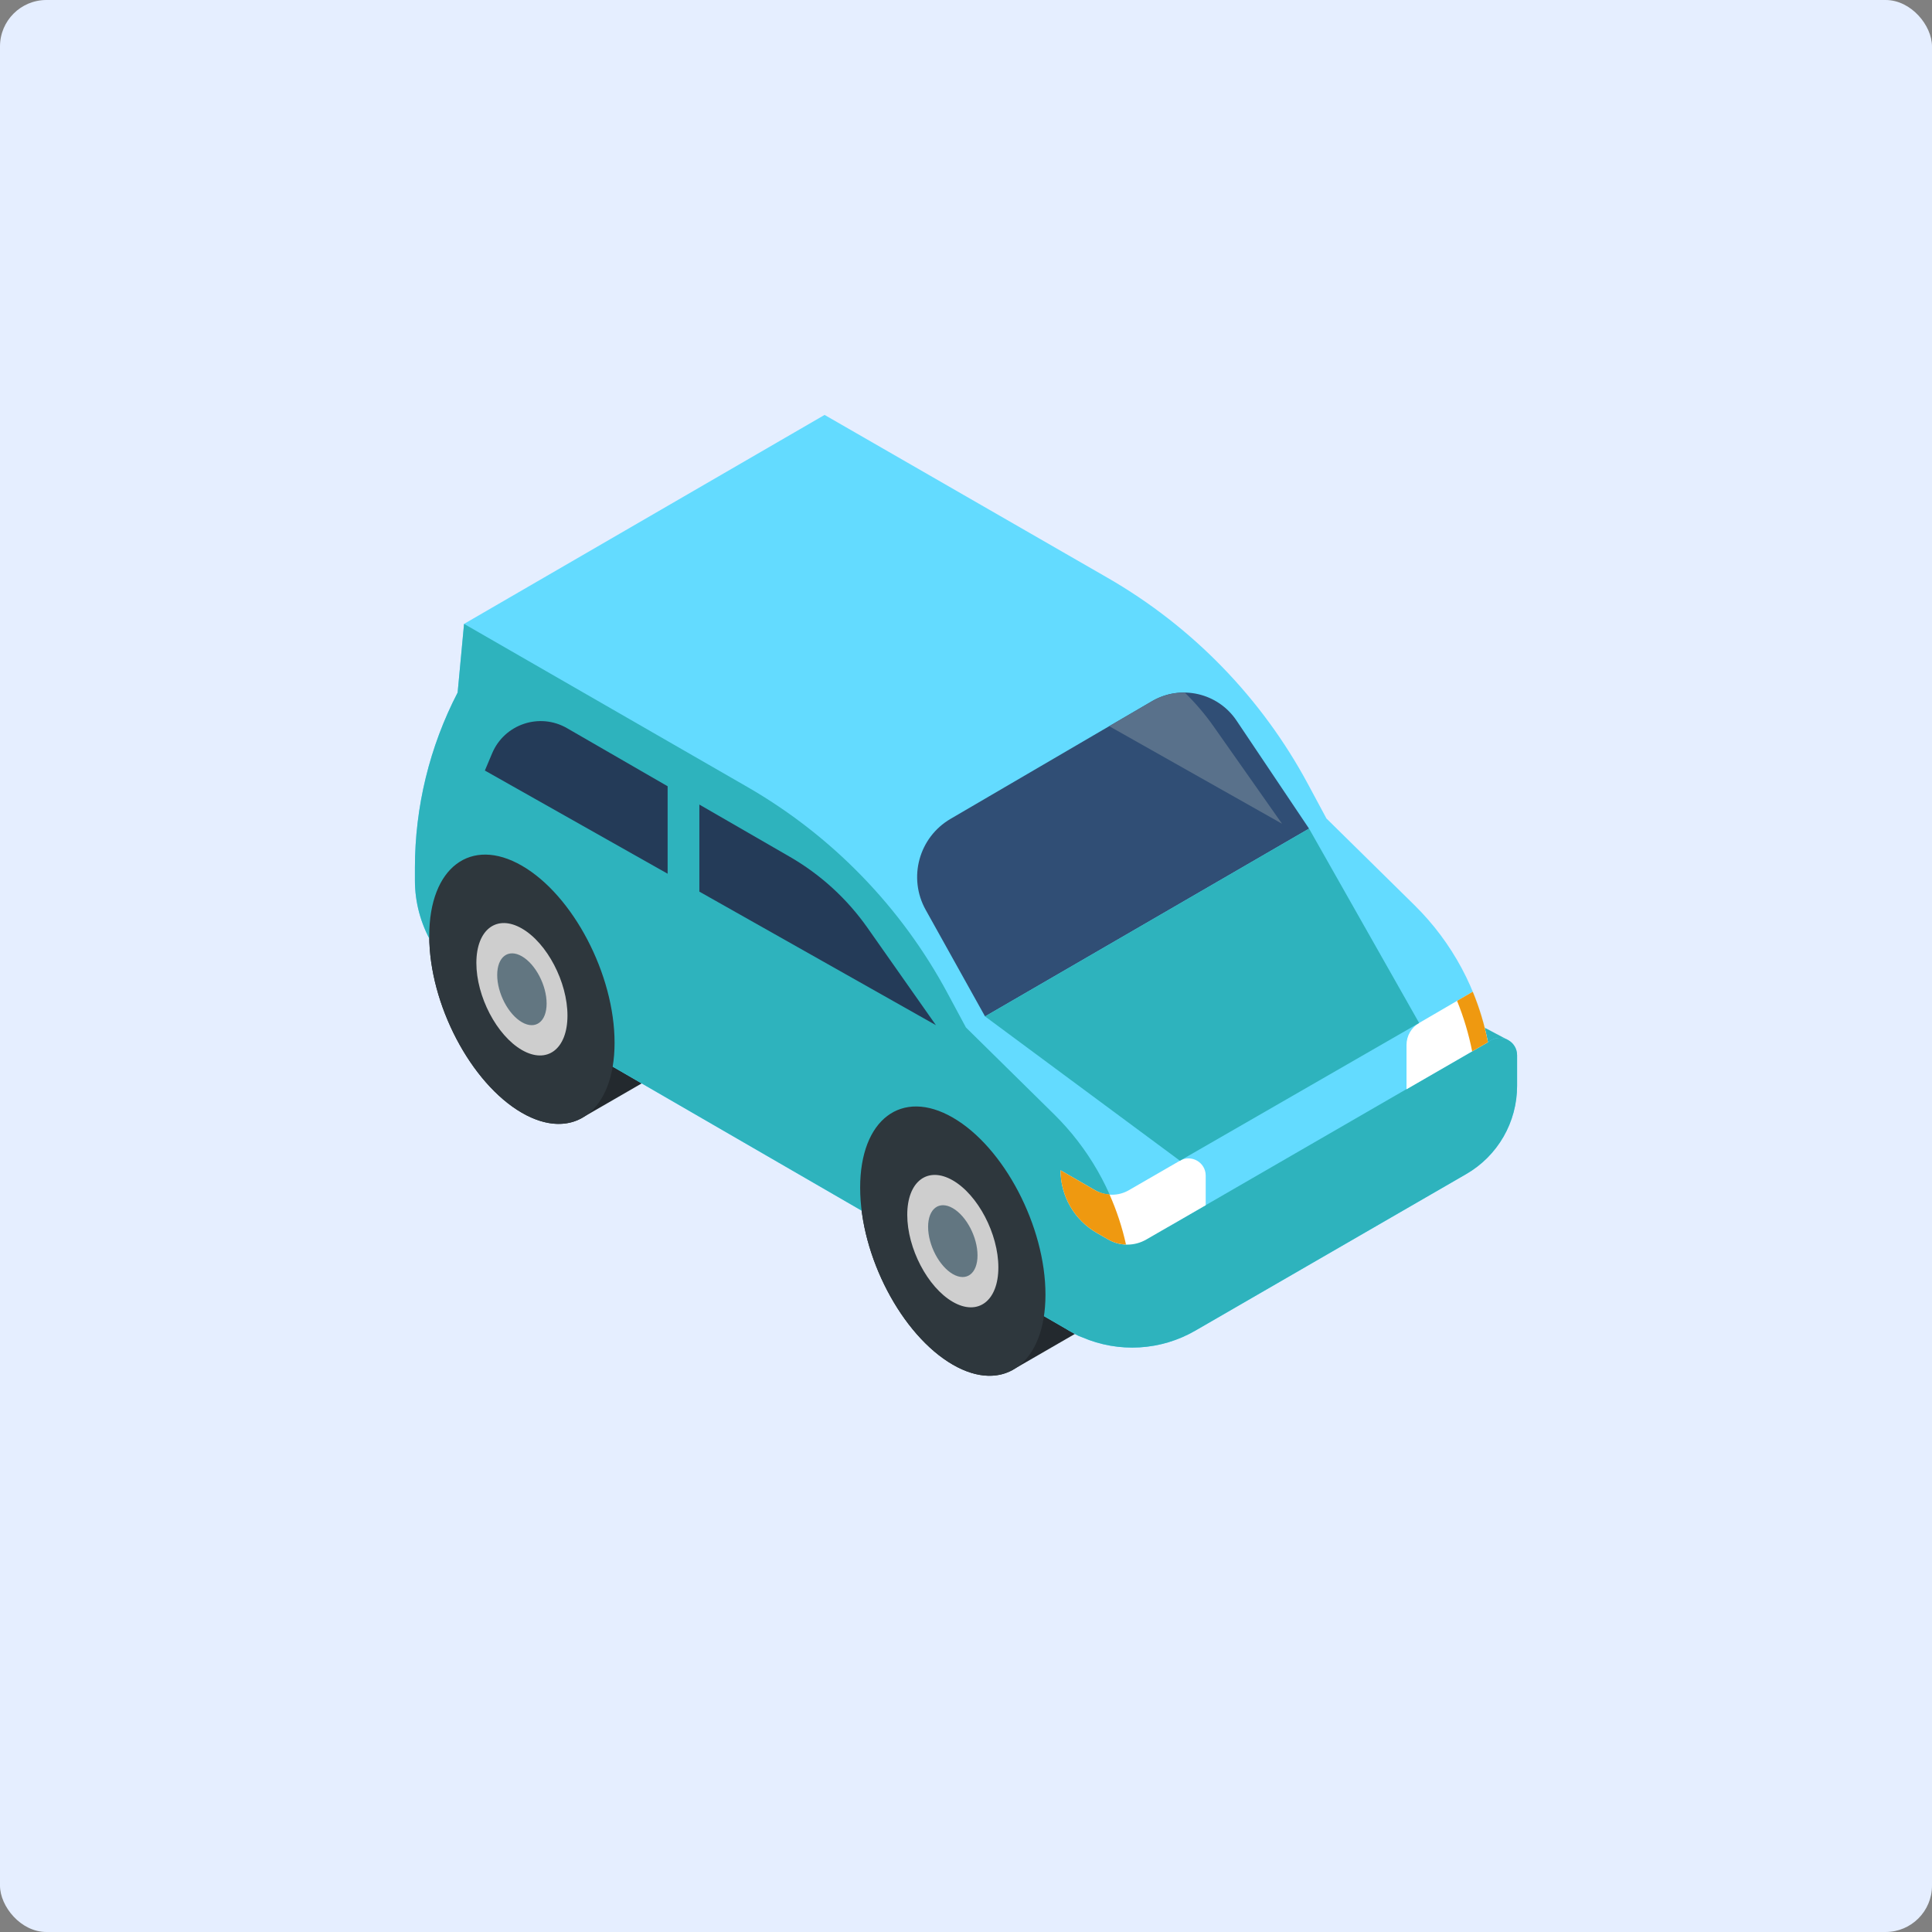 <svg width="226" height="226" viewBox="0 0 226 226" fill="none" xmlns="http://www.w3.org/2000/svg">
<rect x="0" y="0" width="226" height="226" fill="#808080" stroke="none"/>
<rect width="226" height="226" rx="5.429" fill="#E5EEFF"/>
<g clip-path="url(#clip0_338_15942)">
<path d="M176.357 121.635L172.238 119.459V123.632L176.357 121.635Z" fill="#2EB3BD"/>
<path d="M83.263 121.997L69.962 112.639C68.004 107.748 64.744 103.402 61.052 101.269C55.066 97.813 50.213 101.483 50.213 109.463C50.213 117.444 55.066 126.716 61.052 130.172C63.889 131.81 66.471 131.846 68.403 130.582L83.263 121.997ZM133.668 151.459L120.367 142.101C118.409 137.211 115.149 132.864 111.457 130.732C105.47 127.276 100.618 130.945 100.618 138.926C100.618 146.907 105.47 156.179 111.457 159.635C114.295 161.273 116.876 161.308 118.808 160.044L133.668 151.459Z" fill="#23292E"/>
<path d="M174.42 121.682L174.053 121.894C172.873 115.815 169.881 110.236 165.469 105.891L155.162 95.742L153.011 91.736C147.603 81.663 139.486 73.303 129.577 67.599L96.457 48.536L54.285 72.981L53.534 81.011C50.25 87.352 48.536 94.389 48.536 101.531V102.985C48.536 105.541 49.208 108.051 50.485 110.265C51.762 112.479 53.598 114.317 55.81 115.597L124.888 155.557C124.947 155.595 125.005 155.633 125.066 155.668C125.171 155.729 125.278 155.787 125.386 155.846L125.742 156.051C125.869 156.124 125.999 156.191 126.133 156.251C126.166 156.266 126.198 156.279 126.23 156.294C126.344 156.342 126.457 156.386 126.57 156.424C126.585 156.429 126.599 156.437 126.614 156.442C128.724 157.347 131.017 157.748 133.309 157.612C135.601 157.477 137.83 156.808 139.819 155.659L171.519 137.336C173.327 136.29 174.828 134.788 175.872 132.979C176.915 131.17 177.465 129.118 177.465 127.03V123.438C177.465 121.876 175.773 120.9 174.42 121.682Z" fill="#63DBFF"/>
<path d="M174.42 121.682L137.179 143.209C135.455 144.204 133.486 144.693 131.497 144.622C130.118 139.202 127.282 134.262 123.296 130.338L112.991 120.188L110.839 116.182C105.431 106.109 97.314 97.749 87.405 92.045L54.285 72.981L53.533 81.011C50.25 87.353 48.536 94.389 48.536 101.531V102.985C48.536 105.541 49.208 108.051 50.485 110.265C51.762 112.478 53.598 114.317 55.81 115.597L124.887 155.558C124.947 155.595 125.005 155.633 125.065 155.668C125.171 155.729 125.278 155.787 125.386 155.846L125.742 156.051C126.018 156.212 126.31 156.342 126.614 156.442C128.724 157.348 131.017 157.749 133.309 157.613C135.601 157.477 137.83 156.808 139.819 155.659L171.519 137.336C173.327 136.29 174.828 134.788 175.872 132.979C176.915 131.17 177.465 129.118 177.465 127.03V123.438C177.465 121.876 175.773 120.9 174.42 121.682Z" fill="#2EB3BD"/>
<path d="M122.296 151.441C122.296 159.422 117.443 163.091 111.457 159.635C105.471 156.179 100.618 146.907 100.618 138.926C100.618 130.945 105.471 127.277 111.457 130.732C117.443 134.188 122.296 143.46 122.296 151.441Z" fill="#2E373D"/>
<path d="M116.786 148.26C116.786 152.184 114.401 153.988 111.457 152.289C108.514 150.589 106.128 146.031 106.128 142.107C106.128 138.182 108.514 136.379 111.457 138.078C114.401 139.778 116.786 144.336 116.786 148.26Z" fill="#CECECE"/>
<path d="M114.347 146.852C114.347 148.981 113.054 149.959 111.457 149.037C109.861 148.115 108.567 145.643 108.567 143.515C108.567 141.386 109.861 140.408 111.457 141.33C113.054 142.252 114.347 144.723 114.347 146.852Z" fill="#627681"/>
<path d="M71.891 121.979C71.891 129.96 67.037 133.629 61.052 130.173C55.066 126.717 50.213 117.445 50.213 109.463C50.213 101.483 55.066 97.813 61.052 101.269C67.038 104.726 71.891 113.997 71.891 121.979Z" fill="#2E373D"/>
<path d="M66.381 118.798C66.381 122.721 63.995 124.526 61.052 122.827C58.109 121.127 55.724 116.569 55.724 112.644C55.724 108.72 58.109 106.916 61.052 108.616C63.995 110.315 66.381 114.874 66.381 118.798Z" fill="#CECECE"/>
<path d="M63.942 117.39C63.942 119.518 62.648 120.496 61.052 119.575C59.455 118.653 58.162 116.181 58.162 114.052C58.162 111.924 59.455 110.945 61.052 111.867C62.648 112.789 63.942 115.261 63.942 117.39Z" fill="#627681"/>
<path d="M115.227 118.896L153.128 96.929L144.647 84.294C142.466 81.043 138.133 80.05 134.754 82.024L111.19 95.79C107.487 97.954 106.194 102.681 108.282 106.428L115.227 118.896Z" fill="#304E75"/>
<path d="M172.281 116.006L166.006 119.663C165.557 119.925 165.184 120.3 164.925 120.751C164.667 121.202 164.53 121.713 164.53 122.232V127.421L174.055 121.922C173.663 119.895 173.069 117.914 172.281 116.006Z" fill="white"/>
<path d="M172.21 122.987L174.054 121.922C173.664 119.895 173.069 117.913 172.28 116.006L170.443 117.076C171.219 118.986 171.81 120.965 172.21 122.987Z" fill="#EF9910"/>
<path d="M134.086 144.998L141.04 140.983V137.519C141.04 135.971 139.364 135.004 138.024 135.777L132.047 139.229C131.447 139.575 130.768 139.756 130.076 139.756C129.384 139.756 128.704 139.575 128.104 139.229L124.059 136.893C124.059 138.379 124.45 139.838 125.194 141.124C125.937 142.411 127.007 143.478 128.294 144.22L129.651 145.001C130.325 145.389 131.09 145.593 131.869 145.593C132.647 145.592 133.412 145.387 134.086 144.998Z" fill="white"/>
<path d="M129.786 139.719C129.204 139.676 128.627 139.53 128.104 139.229L124.059 136.893C124.059 138.379 124.45 139.838 125.194 141.124C125.937 142.411 127.007 143.478 128.294 144.22L129.651 145.001C130.281 145.362 130.99 145.562 131.716 145.583C131.272 143.568 130.626 141.604 129.786 139.719Z" fill="#EF9910"/>
<path d="M115.228 118.896L138.023 135.778L166.006 119.663L153.129 96.929L115.228 118.896Z" fill="#2EB3BD"/>
<path d="M81.809 104.3L109.482 119.922L101.473 108.527C99.087 105.135 95.991 102.304 92.399 100.23L81.809 94.116V104.3Z" fill="#243B58"/>
<path d="M149.97 96.359L141.959 84.966C140.96 83.545 139.83 82.229 138.597 81.019C137.248 80.996 135.919 81.344 134.754 82.024L129.752 84.946L149.97 96.359Z" fill="#59718B"/>
<path d="M78.098 91.974L66.329 85.179C63.116 83.323 59.005 84.707 57.566 88.126L56.719 90.136L78.098 102.206V91.974Z" fill="#243B58"/>
</g>
<defs>
<clipPath id="clip0_338_15942">
<rect width="128.929" height="128.929" fill="white" transform="translate(48.536 48.536)"/>
</clipPath>
</defs>
</svg>
